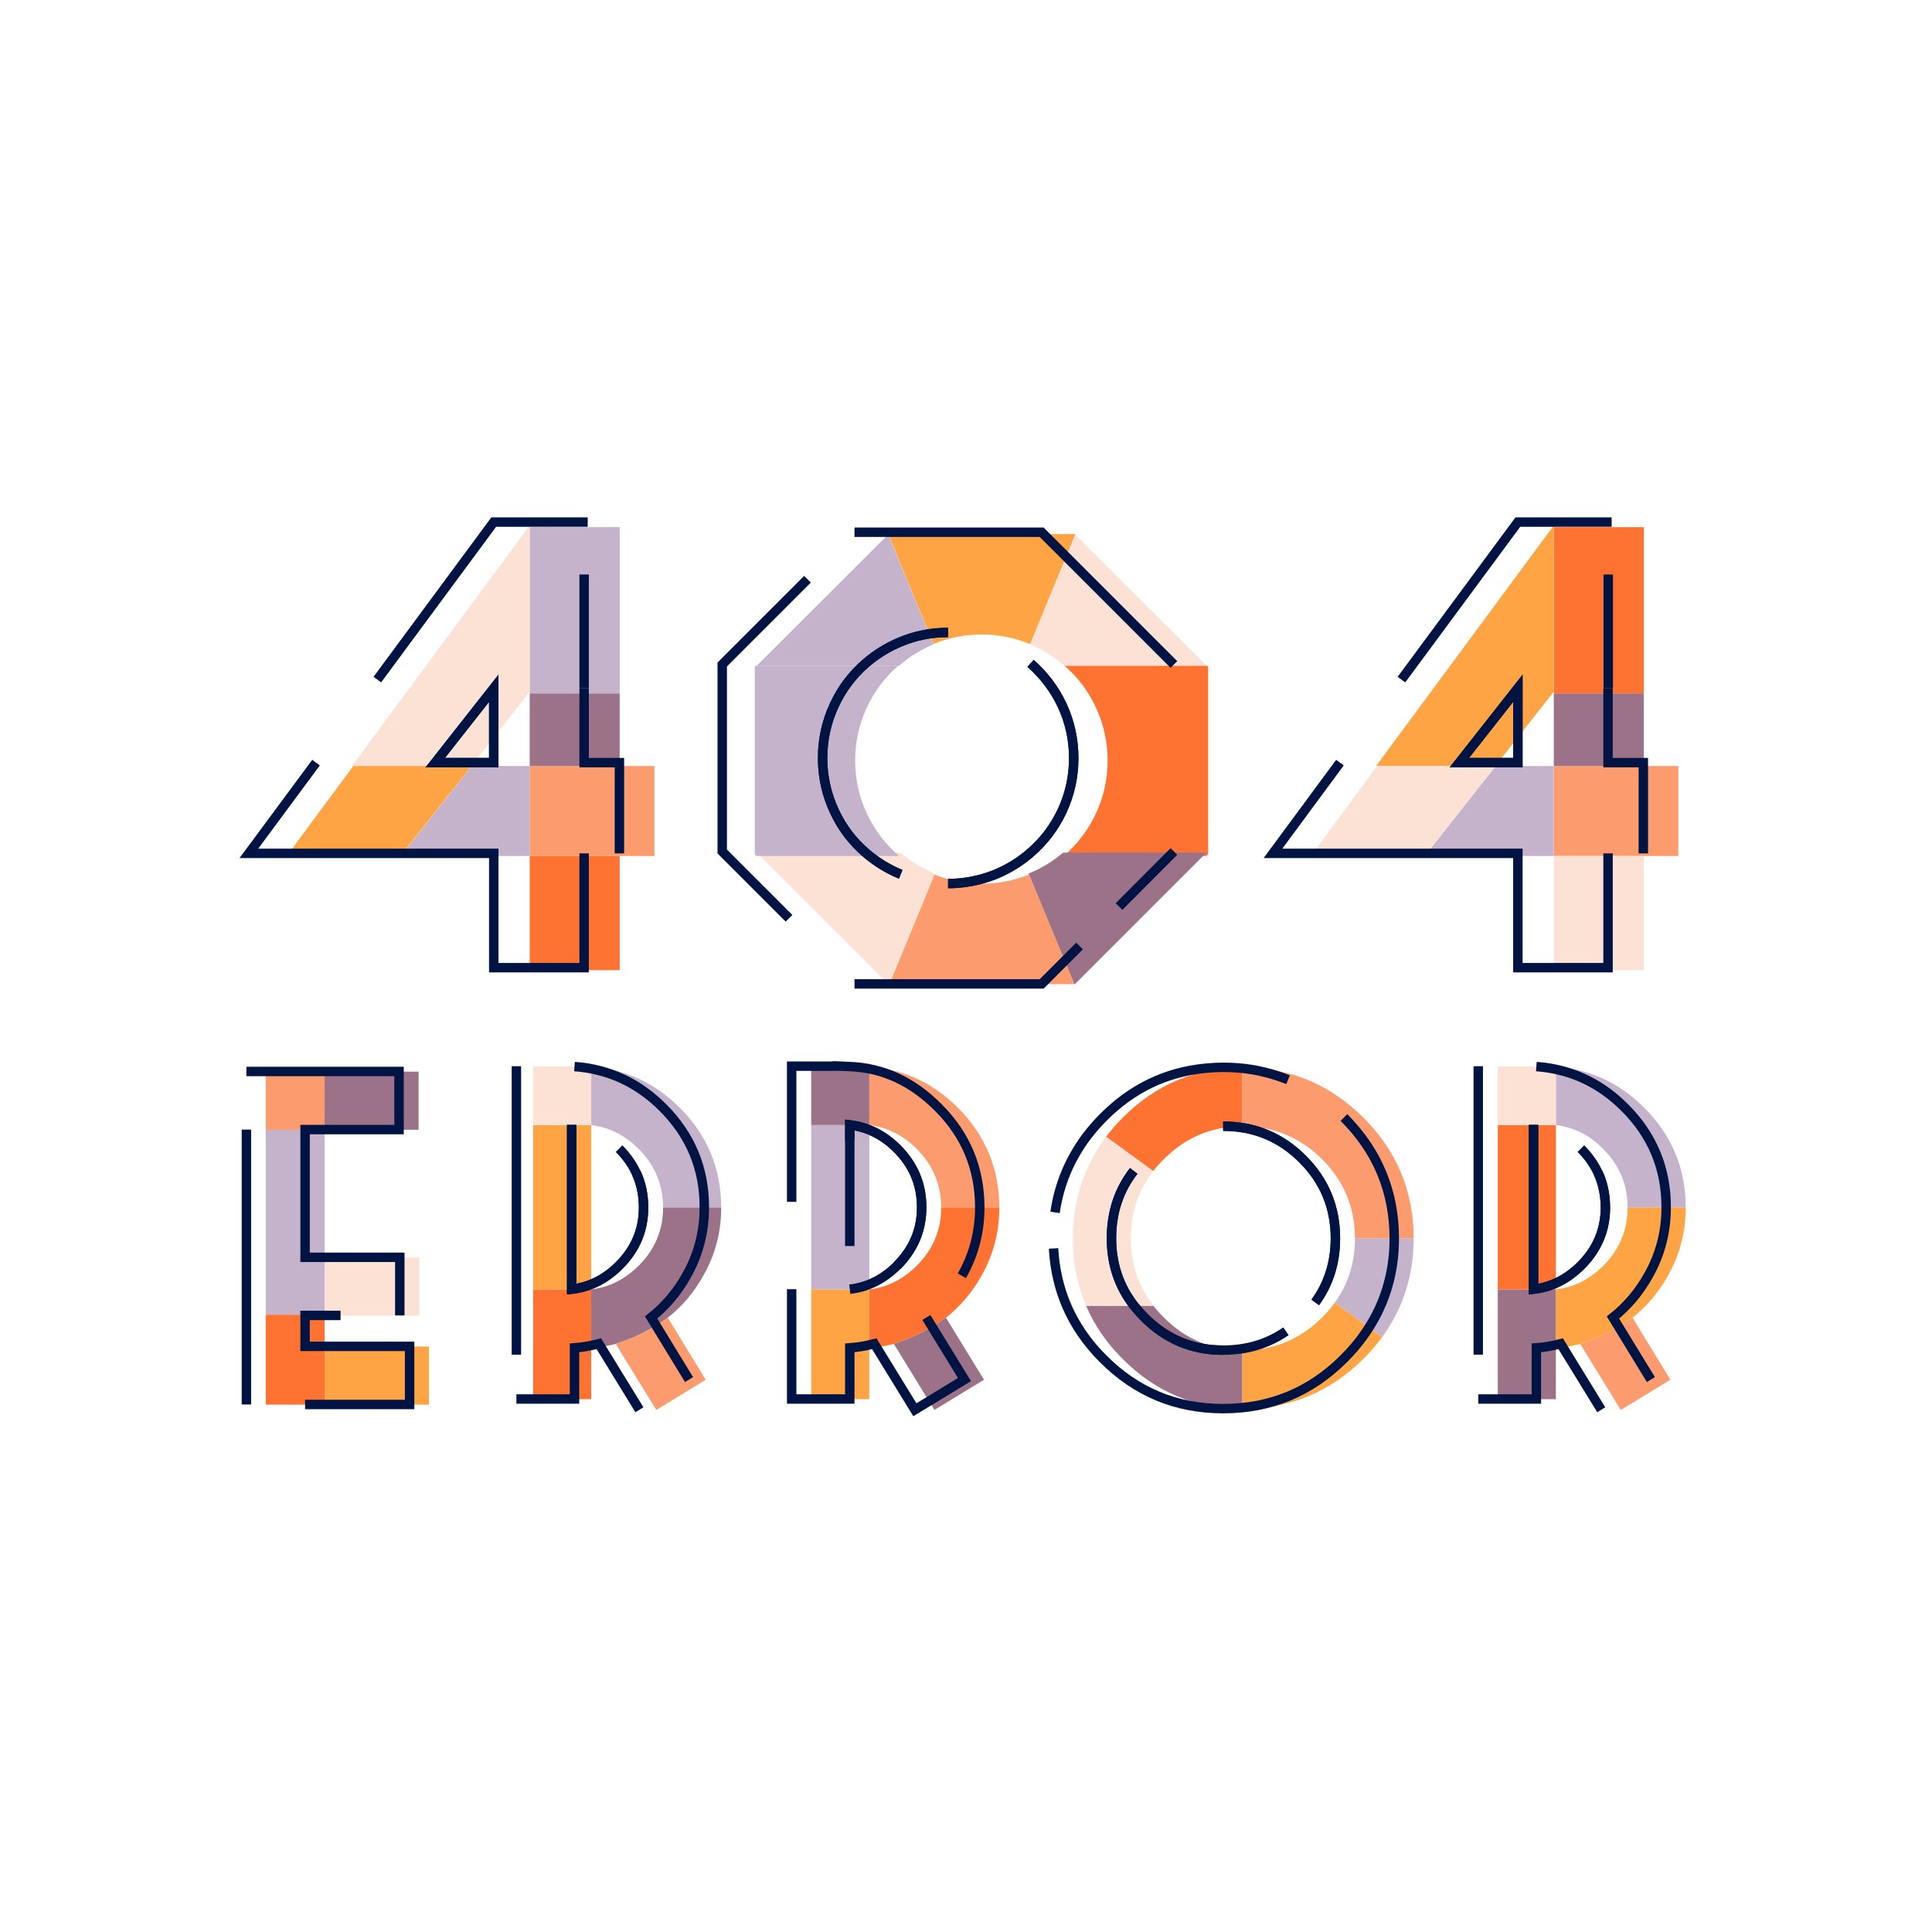 
<svg xmlns="http://www.w3.org/2000/svg" version="1.1" xmlns:xlink="http://www.w3.org/1999/xlink" preserveAspectRatio="none" x="0px" y="0px" width="1024px" height="1024px" viewBox="0 0 1024 1024">
<defs>
<g id="Layer0_0_MEMBER_0_MEMBER_0_MEMBER_0_FILL">
<path fill="#FFA444" stroke="none" d="
M 445.7 317.1
L 445.7 317 430.3 317 430.3 317.1
Q 430.3 326.05 423.85 332.5 418.35 337.95 411.3 338.75
L 411.3 354.3
Q 414.7 354 417.75 353.2
L 421.9 351.7
Q 427 349.5 431.6 346.25 437.3 341.7 440.95 335.2 445.7 326.85 445.7 317.1 Z"/>
</g>

<g id="Layer0_0_MEMBER_0_MEMBER_0_MEMBER_1_FILL">
<path fill="#C5B3CB" stroke="none" d="
M 411.3 279.75
L 411.3 295.2
Q 418.5 296.1 423.8 301.5 430.3 308 430.3 317
L 445.7 317
Q 445.7 301.6 434.75 290.65 424.9 280.75 411.3 279.75 Z"/>
</g>

<g id="Layer0_0_MEMBER_0_MEMBER_0_MEMBER_2_FILL">
<path fill="#FB9B6E" stroke="none" d="
M 417.75 353.2
L 428.5 370.7 441.65 362.7 431.6 346.25
Q 427 349.5 421.9 351.7
L 417.75 353.2 Z"/>
</g>

<g id="Layer0_0_MEMBER_0_MEMBER_0_MEMBER_3_FILL">
<path fill="#9C7288" stroke="none" d="
M 395.9 338.75
L 395.9 367.85 411.3 367.85 411.3 338.75 395.9 338.75 Z"/>
</g>

<g id="Layer0_0_MEMBER_0_MEMBER_0_MEMBER_4_FILL">
<path fill="#FF7332" stroke="none" d="
M 395.9 338.75
L 411.3 338.75 411.3 295.2 395.9 295.2 395.9 338.75 Z"/>
</g>

<g id="Layer0_0_MEMBER_0_MEMBER_0_MEMBER_5_FILL">
<path fill="#FCE2D5" stroke="none" d="
M 411.3 295.2
L 411.3 279.75
Q 410.3 279.65 408.35 279.65
L 395.9 279.65 395.9 295.2 411.3 295.2 Z"/>
</g>

<g id="Layer0_0_MEMBER_0_MEMBER_1_MEMBER_0_MEMBER_0_FILL">
<path fill="#FF7332" stroke="none" d="
M 241.9 332.5
Q 236.4 337.95 229.35 338.75
L 229.35 354.3
Q 232.8 354 235.85 353.2
L 240 351.7
Q 245.1 349.5 249.65 346.25 255.35 341.75 259.05 335.2 263.8 326.85 263.8 317.1
L 263.8 317 248.4 317 248.4 317.1
Q 248.4 326 241.9 332.5 Z"/>
</g>

<g id="Layer0_0_MEMBER_0_MEMBER_1_MEMBER_0_MEMBER_1_FILL">
<path fill="#FB9B6E" stroke="none" d="
M 229.35 279.75
L 229.35 295.2
Q 236.5 296.1 241.9 301.5 248.35 307.95 248.4 317
L 263.8 317
Q 263.75 301.55 252.85 290.65 243 280.75 229.35 279.75 Z"/>
</g>

<g id="Layer0_0_MEMBER_0_MEMBER_1_MEMBER_0_MEMBER_2_FILL">
<path fill="#9C7288" stroke="none" d="
M 240 351.7
L 235.85 353.2 246.6 370.7 259.75 362.7 249.65 346.25
Q 245.1 349.5 240 351.7 Z"/>
</g>

<g id="Layer0_0_MEMBER_0_MEMBER_1_MEMBER_0_MEMBER_3_FILL">
<path fill="#FFA444" stroke="none" d="
M 229.35 338.75
L 213.95 338.75 213.95 367.85 229.35 367.85 229.35 338.75 Z"/>
</g>

<g id="Layer0_0_MEMBER_0_MEMBER_1_MEMBER_0_MEMBER_4_FILL">
<path fill="#C5B3CB" stroke="none" d="
M 229.35 295.2
L 213.95 295.2 213.95 338.75 229.35 338.75 229.35 295.2 Z"/>
</g>

<g id="Layer0_0_MEMBER_0_MEMBER_1_MEMBER_0_MEMBER_5_FILL">
<path fill="#9C7288" stroke="none" d="
M 229.35 279.75
Q 228.4 279.65 226.45 279.65
L 213.95 279.65 213.95 295.2 229.35 295.2 229.35 279.75 Z"/>
</g>

<g id="Layer0_0_MEMBER_0_MEMBER_2_MEMBER_0_FILL">
<path fill="#C5B3CB" stroke="none" d="
M 373.6 325.25
L 373.6 325.2 358.05 325.2 358.05 325.25
Q 358.05 334.9 352.7 342.25
L 365.25 351.4
Q 373.6 339.95 373.6 325.25 Z"/>
</g>

<g id="Layer0_0_MEMBER_0_MEMBER_2_MEMBER_1_FILL">
<path fill="#FB9B6E" stroke="none" d="
M 360.3 293.25
Q 346.95 279.95 328.3 279.95
L 328.15 279.95 328.15 295.55 328.3 295.55
Q 340.6 295.55 349.35 304.25 358.05 312.95 358.05 325.2
L 373.6 325.2
Q 373.6 306.55 360.3 293.25 Z"/>
</g>

<g id="Layer0_0_MEMBER_0_MEMBER_2_MEMBER_2_FILL">
<path fill="#FFA444" stroke="none" d="
M 352.7 342.25
Q 351.2 344.35 349.35 346.2 340.6 354.9 328.3 354.9
L 328.15 354.9 328.15 370.4 328.3 370.4
Q 346.95 370.4 360.3 357.15 363.15 354.3 365.25 351.4
L 352.7 342.25 Z"/>
</g>

<g id="Layer0_0_MEMBER_0_MEMBER_2_MEMBER_3_FILL">
<path fill="#9C7288" stroke="none" d="
M 328.15 370.4
L 328.15 354.9
Q 316.05 354.85 307.4 346.2 305.75 344.55 304.65 343.1
L 286.8 343.1
Q 290.15 350.9 296.45 357.15 309.55 370.35 328.15 370.4 Z"/>
</g>

<g id="Layer0_0_MEMBER_0_MEMBER_2_MEMBER_4_FILL">
<path fill="#FF7332" stroke="none" d="
M 328.15 295.55
L 328.15 279.95
Q 309.6 280.05 296.45 293.3 294 295.75 292.1 298.3
L 304.6 307.4
Q 306 305.55 307.4 304.25 316.05 295.55 328.15 295.55 Z"/>
</g>

<g id="Layer0_0_MEMBER_0_MEMBER_2_MEMBER_5_FILL">
<path fill="#FCE2D5" stroke="none" d="
M 304.65 343.1
Q 298.65 335.4 298.65 325.25 298.65 315.05 304.6 307.4
L 292.1 298.3
Q 285.35 307.35 283.75 318.4 283.3 321.8 283.3 325.25 283.3 335 286.8 343.1
L 304.65 343.1 Z"/>
</g>

<g id="Layer0_0_MEMBER_0_MEMBER_3_MEMBER_0_FILL">
<path fill="#9C7288" stroke="none" d="
M 155.65 338.75
L 155.65 354.3
Q 159.1 354 162.15 353.2
L 166.3 351.7
Q 171.4 349.5 175.95 346.25 181.7 341.7 185.3 335.2 190.1 326.9 190.1 317.1
L 190.1 317 174.7 317 174.7 317.1
Q 174.7 326 168.2 332.5 162.7 337.95 155.65 338.75 Z"/>
</g>

<g id="Layer0_0_MEMBER_0_MEMBER_3_MEMBER_1_FILL">
<path fill="#C5B3CB" stroke="none" d="
M 155.65 279.75
L 155.65 295.2
Q 162.8 296.1 168.2 301.5 174.65 307.95 174.7 317
L 190.1 317
Q 190.05 301.55 179.15 290.65 169.25 280.75 155.65 279.75 Z"/>
</g>

<g id="Layer0_0_MEMBER_0_MEMBER_3_MEMBER_2_FILL">
<path fill="#FB9B6E" stroke="none" d="
M 162.15 353.2
L 172.9 370.7 186 362.7 175.95 346.25
Q 171.4 349.5 166.3 351.7
L 162.15 353.2 Z"/>
</g>

<g id="Layer0_0_MEMBER_0_MEMBER_3_MEMBER_3_FILL">
<path fill="#FF7332" stroke="none" d="
M 155.65 338.75
L 140.25 338.75 140.25 367.85 155.65 367.85 155.65 338.75 Z"/>
</g>

<g id="Layer0_0_MEMBER_0_MEMBER_3_MEMBER_4_FILL">
<path fill="#FFA444" stroke="none" d="
M 155.65 295.2
L 140.25 295.2 140.25 338.75 155.65 338.75 155.65 295.2 Z"/>
</g>

<g id="Layer0_0_MEMBER_0_MEMBER_3_MEMBER_5_FILL">
<path fill="#FCE2D5" stroke="none" d="
M 155.65 295.2
L 155.65 279.75
Q 154.7 279.65 152.7 279.65
L 140.25 279.65 140.25 295.2 155.65 295.2 Z"/>
</g>

<g id="Layer0_0_MEMBER_0_MEMBER_4_MEMBER_0_FILL">
<path fill="#FFA444" stroke="none" d="
M 85 353.9
L 85 369.3 112.65 369.3 112.65 353.9 85 353.9 Z"/>
</g>

<g id="Layer0_0_MEMBER_0_MEMBER_4_MEMBER_1_FILL">
<path fill="#FCE2D5" stroke="none" d="
M 85 330.3
L 85 345.7 110.1 345.7 110.1 330.3 85 330.3 Z"/>
</g>

<g id="Layer0_0_MEMBER_0_MEMBER_4_MEMBER_2_FILL">
<path fill="#9C7288" stroke="none" d="
M 85 281.05
L 85 296.45 109.9 296.45 109.9 281.05 85 281.05 Z"/>
</g>

<g id="Layer0_0_MEMBER_0_MEMBER_4_MEMBER_3_FILL">
<path fill="#FF7332" stroke="none" d="
M 69.4 345.45
L 69.4 369.3 85 369.3 85 345.45 69.4 345.45 Z"/>
</g>

<g id="Layer0_0_MEMBER_0_MEMBER_4_MEMBER_4_FILL">
<path fill="#C5B3CB" stroke="none" d="
M 69.4 345.45
L 85 345.45 85 296.45 69.4 296.45 69.4 345.45 Z"/>
</g>

<g id="Layer0_0_MEMBER_0_MEMBER_4_MEMBER_5_FILL">
<path fill="#FB9B6E" stroke="none" d="
M 85 296.45
L 85 281.05 69.4 281.05 69.4 296.45 85 296.45 Z"/>
</g>

<g id="Layer0_0_MEMBER_1_MEMBER_0_MEMBER_0_MEMBER_0_FILL">
<path fill="#FF7332" stroke="none" d="
M 319.15 173.75
L 318.85 173.45 281.05 173.45
Q 286.45 178.1 289.4 184.55 292.5 191.2 292.5 198.6 292.5 206.05 289.35 212.75 286.3 219.2 280.85 223.9
L 318.65 223.9 319.15 223.4 319.15 173.75 Z"/>
</g>

<g id="Layer0_0_MEMBER_1_MEMBER_0_MEMBER_0_MEMBER_1_FILL">
<path fill="#FCE2D5" stroke="none" d="
M 271.95 167.85
Q 276.65 169.75 281 173.45
L 318.7 173.45 283.95 138.75 271.95 167.85 Z"/>
</g>

<g id="Layer0_0_MEMBER_1_MEMBER_0_MEMBER_0_MEMBER_2_FILL">
<path fill="#9C7288" stroke="none" d="
M 280.7 223
Q 276.55 226.55 271.55 228.55
L 283.65 257.85 283.85 257.85 318.7 223 280.7 223 Z"/>
</g>

<g id="Layer0_0_MEMBER_1_MEMBER_0_MEMBER_0_MEMBER_3_FILL">
<path fill="#FFA444" stroke="none" d="
M 283.95 138.65
L 283.9 138.6 234.35 138.6 246.35 167.7
Q 252.5 165.2 259.1 165.2 265.85 165.2 271.95 167.75
L 283.95 138.65 Z"/>
</g>

<g id="Layer0_0_MEMBER_1_MEMBER_0_MEMBER_0_MEMBER_4_FILL">
<path fill="#FB9B6E" stroke="none" d="
M 271.7 228.8
Q 265.6 231.25 259.1 231.25 252.7 231.25 246.6 228.8
L 234.6 257.85 283.7 257.85 271.7 228.8 Z"/>
</g>

<g id="Layer0_0_MEMBER_1_MEMBER_0_MEMBER_0_MEMBER_5_FILL">
<path fill="#FCE2D5" stroke="none" d="
M 234.4 257.85
L 234.7 257.85 246.75 228.6
Q 241.75 226.5 237.55 223
L 199.55 223 234.4 257.85 Z"/>
</g>

<g id="Layer0_0_MEMBER_1_MEMBER_0_MEMBER_0_MEMBER_6_FILL">
<path fill="#C5B3CB" stroke="none" d="
M 234.35 138.7
L 199.55 173.45 237.25 173.45
Q 241.35 169.9 246.35 167.8
L 234.35 138.7 Z"/>
</g>

<g id="Layer0_0_MEMBER_1_MEMBER_0_MEMBER_0_MEMBER_7_FILL">
<path fill="#C5B3CB" stroke="none" d="
M 199.3 173.45
L 199 173.75 199 223.4 199.45 223.9 237.25 223.9
Q 231.8 219.2 228.75 212.75 225.6 206.05 225.6 198.6 225.6 191.2 228.7 184.55 231.7 178.1 237.05 173.45
L 199.3 173.45 Z"/>
</g>

<g id="Layer0_0_MEMBER_1_MEMBER_1_MEMBER_0_FILL">
<path fill="#FB9B6E" stroke="none" d="
M 139.35 200.05
L 139.35 223.9 172.4 223.9 172.4 200.05 139.35 200.05 Z"/>
</g>

<g id="Layer0_0_MEMBER_1_MEMBER_1_MEMBER_1_FILL">
<path fill="#FF7332" stroke="none" d="
M 139.35 223.9
L 139.35 254.15 163.2 254.15 163.2 223.9 139.35 223.9 Z"/>
</g>

<g id="Layer0_0_MEMBER_1_MEMBER_1_MEMBER_2_FILL">
<path fill="#9C7288" stroke="none" d="
M 163.2 180.8
L 139.35 180.8 139.35 200.05 163.2 200.05 163.2 180.8 Z"/>
</g>

<g id="Layer0_0_MEMBER_1_MEMBER_1_MEMBER_3_FILL">
<path fill="#C5B3CB" stroke="none" d="
M 163.2 180.8
L 163.2 136.75 139.35 136.75 139.35 180.8 163.2 180.8 Z"/>
</g>

<g id="Layer0_0_MEMBER_1_MEMBER_1_MEMBER_4_FILL">
<path fill="#C5B3CB" stroke="none" d="
M 139.35 200.05
L 124 200.05 105.15 223.9 139.35 223.9 139.35 200.05 Z"/>
</g>

<g id="Layer0_0_MEMBER_1_MEMBER_1_MEMBER_5_FILL">
<path fill="#FCE2D5" stroke="none" d="
M 139.35 180.35
L 139.35 136.3 92.25 200.05 123.85 200.05 139.35 180.35 Z"/>
</g>

<g id="Layer0_0_MEMBER_1_MEMBER_1_MEMBER_6_FILL">
<path fill="#FFA444" stroke="none" d="
M 123.95 200.05
L 92.6 200.05 74.95 223.9 105.1 223.9 123.95 200.05 Z"/>
</g>

<g id="Layer0_0_MEMBER_1_MEMBER_7_MEMBER_0_MEMBER_0_FILL">
<path fill="#FB9B6E" stroke="none" d="
M 443.75 200.05
L 410.75 200.05 410.75 223.9 443.75 223.9 443.75 200.05 Z"/>
</g>

<g id="Layer0_0_MEMBER_1_MEMBER_7_MEMBER_0_MEMBER_1_FILL">
<path fill="#FCE2D5" stroke="none" d="
M 434.6 223.9
L 410.75 223.9 410.75 254.15 434.6 254.15 434.6 223.9 Z"/>
</g>

<g id="Layer0_0_MEMBER_1_MEMBER_7_MEMBER_0_MEMBER_2_FILL">
<path fill="#9C7288" stroke="none" d="
M 434.6 180.8
L 410.75 180.8 410.75 200.05 434.6 200.05 434.6 180.8 Z"/>
</g>

<g id="Layer0_0_MEMBER_1_MEMBER_7_MEMBER_0_MEMBER_3_FILL">
<path fill="#FF7332" stroke="none" d="
M 434.6 136.75
L 410.75 136.75 410.75 180.8 434.6 180.8 434.6 136.75 Z"/>
</g>

<g id="Layer0_0_MEMBER_1_MEMBER_7_MEMBER_0_MEMBER_4_FILL">
<path fill="#C5B3CB" stroke="none" d="
M 410.75 223.9
L 410.75 200.05 395.35 200.05 376.55 223.9 410.75 223.9 Z"/>
</g>

<g id="Layer0_0_MEMBER_1_MEMBER_7_MEMBER_0_MEMBER_5_FILL">
<path fill="#FFA444" stroke="none" d="
M 410.75 180.35
L 410.75 136.3 363.65 200.05 395.25 200.05 410.75 180.35 Z"/>
</g>

<g id="Layer0_0_MEMBER_1_MEMBER_7_MEMBER_0_MEMBER_6_FILL">
<path fill="#FCE2D5" stroke="none" d="
M 376.5 223.9
L 395.3 200.05 363.95 200.05 346.35 223.9 376.5 223.9 Z"/>
</g>

<path id="Layer0_0_MEMBER_0_MEMBER_5_MEMBER_0_1_STROKES" stroke="#001443" stroke-width="5" stroke-linejoin="miter" stroke-linecap="butt" stroke-miterlimit="10" fill="none" d="
M 450.35 683.3
Q 464.45 681.7 475.45 670.8 488.45 657.8 488.45 640
L 488.45 639.8
Q 488.45 621.8 475.45 608.8 464.65 598 450.35 596.2
L 450.35 604.6"/>

<path id="Layer0_0_MEMBER_0_MEMBER_5_MEMBER_1_1_STROKES" stroke="#001443" stroke-width="5" stroke-linejoin="miter" stroke-linecap="butt" stroke-miterlimit="10" fill="none" d="
M 509.75 676.2
Q 519.25 659.5 519.25 640
L 519.25 639.8
Q 519.15 608.9 497.35 587.1 476.75 566.3 450.35 565.3 436.85 564.7 444.55 565.1
L 419.55 565.1 419.55 637
M 419.55 683.3
L 419.55 741.5 450.35 741.5 450.35 714.4
Q 456.35 714 463.35 712.2
L 484.85 747.2 511.15 731.2 490.95 698.3
M 450.35 660.4
L 450.35 596.2
Q 464.65 598 475.45 608.8 488.45 621.8 488.45 639.8
L 488.45 640
Q 488.45 657.8 475.45 670.8"/>

<path id="Layer0_0_MEMBER_0_MEMBER_6_MEMBER_0_1_STROKES" stroke="#001443" stroke-width="5" stroke-linejoin="miter" stroke-linecap="butt" stroke-miterlimit="10" fill="none" d="
M 697.05 690.3
Q 707.75 675.6 707.75 656.3 707.75 631.7 690.35 614.3 672.95 596.9 648.25 596.9"/>

<path id="Layer0_0_MEMBER_0_MEMBER_6_MEMBER_1_1_STROKES" stroke="#001443" stroke-width="5" stroke-linejoin="miter" stroke-linecap="butt" stroke-miterlimit="10" fill="none" d="
M 600.85 620.6
Q 589.05 635.8 589.05 656.3 589.05 676.7 600.95 692 603.95 695.7 606.45 698.2 623.85 715.6 647.95 715.6"/>

<path id="Layer0_0_MEMBER_0_MEMBER_6_MEMBER_2_1_STROKES" stroke="#001443" stroke-width="5" stroke-linejoin="miter" stroke-linecap="butt" stroke-miterlimit="10" fill="none" d="
M 682.65 572.3
Q 673.55 568.6 663.45 566.9 656.15 565.7 648.25 565.7
L 647.95 565.7
Q 643.85 565.7 638.85 566.2 607.45 569.2 584.55 592.4 580.05 596.9 575.85 602.4 562.35 620.5 559.15 642.6
M 648.25 596.9
Q 672.95 596.9 690.35 614.3 707.75 631.7 707.75 656.3 707.75 675.6 697.05 690.3
M 558.35 661.7
Q 559.25 677.9 565.25 692 571.85 707.4 584.55 720.1 610.75 746.5 647.95 746.6
L 648.25 746.6
Q 685.75 746.6 712.25 720.1 717.95 714.4 722.15 708.6 738.95 685.6 738.95 656.3 738.85 618.9 712.25 592.3
M 681.55 705.6
Q 667.05 715.6 648.25 715.6
L 647.95 715.6
Q 623.85 715.6 606.45 698.2 603.95 695.7 600.95 692 589.05 676.7 589.05 656.3 589.05 635.8 600.85 620.6"/>

<path id="Layer0_0_MEMBER_0_MEMBER_7_MEMBER_0_1_STROKES" stroke="#001443" stroke-width="5" stroke-linejoin="miter" stroke-linecap="butt" stroke-miterlimit="10" fill="none" d="
M 302.95 596.2
L 302.95 683.3
Q 317.05 681.7 328.05 670.8 341.05 657.9 341.05 640
L 341.05 639.8
Q 340.95 621.7 328.05 608.8"/>

<path id="Layer0_0_MEMBER_0_MEMBER_7_MEMBER_1_1_STROKES" stroke="#001443" stroke-width="5" stroke-linejoin="miter" stroke-linecap="butt" stroke-miterlimit="10" fill="none" d="
M 273.65 741.5
L 304.45 741.5 304.45 714.4
Q 310.35 714 317.35 712.2
L 338.85 747.2
M 273.65 565.1
L 273.65 718
M 337.15 621.5
Q 341.05 629.9 341.05 639.8
L 341.05 640
Q 341.05 657.9 328.05 670.8 317.05 681.7 302.95 683.3
L 302.95 596.2
M 365.15 731.2
L 345.05 698.3
Q 356.45 689.2 363.75 676.2 373.25 659.5 373.25 640
L 373.25 639.8
Q 373.25 609 351.35 587.1 331.65 567.3 304.45 565.3"/>

<path id="Layer0_0_MEMBER_0_MEMBER_8_MEMBER_0_1_STROKES" stroke="#001443" stroke-width="5" stroke-linejoin="miter" stroke-linecap="butt" stroke-miterlimit="10" fill="none" d="
M 812.75 596.2
L 812.75 683.3
Q 826.85 681.7 837.85 670.8 850.85 657.8 850.85 640
L 850.85 639.8
Q 850.75 621.7 837.85 608.8"/>

<path id="Layer0_0_MEMBER_0_MEMBER_8_MEMBER_1_1_STROKES" stroke="#001443" stroke-width="5" stroke-linejoin="miter" stroke-linecap="butt" stroke-miterlimit="10" fill="none" d="
M 874.95 731.2
L 854.85 698.3
Q 866.25 689.2 873.55 676.2 883.05 659.5 883.05 640
L 883.05 639.8
Q 883.05 609 861.15 587.1 841.45 567.3 814.25 565.3
M 846.95 621.5
Q 850.75 629.6 850.85 639.8
L 850.85 640
Q 850.85 657.8 837.85 670.8 826.85 681.7 812.75 683.3
L 812.75 596.2
M 783.45 741.5
L 814.25 741.5 814.25 714.4
Q 820.15 714 827.15 712.2
L 848.65 747.2
M 783.45 565.1
L 783.45 718"/>

<path id="Layer0_0_MEMBER_0_MEMBER_9_MEMBER_0_1_STROKES" stroke="#001443" stroke-width="5" stroke-linejoin="miter" stroke-linecap="butt" stroke-miterlimit="10" fill="none" d="
M 161.65 744.4
L 217.05 744.4 217.05 713.6 161.65 713.6 161.65 697.2 180.45 697.2"/>

<path id="Layer0_0_MEMBER_0_MEMBER_9_MEMBER_1_1_STROKES" stroke="#001443" stroke-width="5" stroke-linejoin="miter" stroke-linecap="butt" stroke-miterlimit="10" fill="none" d="
M 130.55 598.7
L 130.55 744.4"/>

<path id="Layer0_0_MEMBER_0_MEMBER_9_MEMBER_2_1_STROKES" stroke="#001443" stroke-width="5" stroke-linejoin="miter" stroke-linecap="butt" stroke-miterlimit="10" fill="none" d="
M 211.85 697.2
L 211.85 666.4 161.65 666.4 161.65 598.7 211.45 598.7 211.45 567.9 130.55 567.9"/>

<path id="Layer0_0_MEMBER_1_MEMBER_2_1_STROKES" stroke="#001443" stroke-width="5" stroke-linejoin="miter" stroke-linecap="butt" stroke-miterlimit="10" fill="none" d="
M 261.65 364.8
L 230.65 404.2 261.65 404.2 261.65 364.8 Z"/>

<path id="Layer0_0_MEMBER_1_MEMBER_3_1_STROKES" stroke="#001443" stroke-width="5" stroke-linejoin="miter" stroke-linecap="butt" stroke-miterlimit="10" fill="none" d="
M 502.45 335.2
Q 489.05 335.2 476.95 340.3 466.95 344.5 458.75 351.6 448.05 360.9 442.15 373.7 435.95 387 435.95 401.8 435.95 416.7 442.25 430.1 448.25 443 459.15 452.3 467.55 459.4 477.35 463.4"/>

<path id="Layer0_0_MEMBER_1_MEMBER_4_1_STROKES" stroke="#001443" stroke-width="5" stroke-linejoin="miter" stroke-linecap="butt" stroke-miterlimit="10" fill="none" d="
M 502.45 468.3
Q 515.35 468.3 527.65 463.4 537.85 459.1 545.75 452.3 556.65 443 562.75 430.1 569.05 416.7 569.05 401.8 569.05 387 562.85 373.7 556.85 361 546.15 351.6"/>

<path id="Layer0_0_MEMBER_1_MEMBER_5_1_STROKES" stroke="#001443" stroke-width="5" stroke-linejoin="miter" stroke-linecap="butt" stroke-miterlimit="10" fill="none" d="
M 477.35 463.4
Q 467.55 459.4 459.15 452.3 448.25 443 442.25 430.1 435.95 416.7 435.95 401.8 435.95 387 442.15 373.7 448.05 360.9 458.75 351.6 466.95 344.5 476.95 340.3 489.05 335.2 502.45 335.2
M 427.95 307
L 382.75 352.2 382.75 451.3 418.15 486.7
M 546.15 351.6
Q 556.85 361 562.85 373.7 569.05 387 569.05 401.8 569.05 416.7 562.75 430.1 556.65 443 545.75 452.3 537.85 459.1 527.65 463.4 515.35 468.3 502.45 468.3
M 622.15 352.2
L 552.05 282.1 452.85 282.1
M 593.05 480.5
L 622.15 451.3
M 452.85 521.5
L 552.05 521.5 572.15 501.4"/>

<path id="Layer0_0_MEMBER_1_MEMBER_6_MEMBER_0_1_STROKES" stroke="#001443" stroke-width="5" stroke-linejoin="miter" stroke-linecap="butt" stroke-miterlimit="10" fill="none" d="
M 311.45 276.7
L 261.65 276.7 199.95 360.2
M 167.45 404.2
L 131.85 452.3 261.65 452.3 261.65 512.9 309.55 512.9 309.55 452.3
M 261.65 404.2
L 230.65 404.2 261.65 364.8 261.65 404.2 Z
M 328.25 452.3
L 328.25 404.2 309.55 404.2 309.55 364.8"/>

<path id="Layer0_0_MEMBER_1_MEMBER_6_MEMBER_1_1_STROKES" stroke="#001443" stroke-width="5" stroke-linejoin="miter" stroke-linecap="butt" stroke-miterlimit="10" fill="none" d="
M 309.55 304.5
L 309.55 364.8"/>

<path id="Layer0_0_MEMBER_1_MEMBER_8_1_STROKES" stroke="#001443" stroke-width="5" stroke-linejoin="miter" stroke-linecap="butt" stroke-miterlimit="10" fill="none" d="
M 804.45 364.8
L 773.45 404.2 804.45 404.2 804.45 364.8 Z"/>

<path id="Layer0_0_MEMBER_1_MEMBER_9_MEMBER_0_1_STROKES" stroke="#001443" stroke-width="5" stroke-linejoin="miter" stroke-linecap="butt" stroke-miterlimit="10" fill="none" d="
M 854.15 276.7
L 804.45 276.7 742.75 360.2
M 870.95 452.3
L 870.95 404.2 852.25 404.2 852.25 364.8
M 710.15 404.2
L 674.65 452.3 804.45 452.3 804.45 512.9 852.25 512.9 852.25 452.3
M 773.45 404.2
L 804.45 364.8 804.45 404.2 773.45 404.2 Z"/>

<path id="Layer0_0_MEMBER_1_MEMBER_9_MEMBER_1_1_STROKES" stroke="#001443" stroke-width="5" stroke-linejoin="miter" stroke-linecap="butt" stroke-miterlimit="10" fill="none" d="
M 852.35 304.5
L 852.35 364.8"/>
</defs>

<g transform="matrix( 2, 0, 0, 2, 2.05,5.9) ">
<use xlink:href="#Layer0_0_MEMBER_0_MEMBER_0_MEMBER_0_FILL"/>
</g>

<g transform="matrix( 2, 0, 0, 2, 2.05,5.9) ">
<use xlink:href="#Layer0_0_MEMBER_0_MEMBER_0_MEMBER_1_FILL"/>
</g>

<g transform="matrix( 2, 0, 0, 2, 2.05,5.9) ">
<use xlink:href="#Layer0_0_MEMBER_0_MEMBER_0_MEMBER_2_FILL"/>
</g>

<g transform="matrix( 2, 0, 0, 2, 2.05,5.9) ">
<use xlink:href="#Layer0_0_MEMBER_0_MEMBER_0_MEMBER_3_FILL"/>
</g>

<g transform="matrix( 2, 0, 0, 2, 2.05,5.9) ">
<use xlink:href="#Layer0_0_MEMBER_0_MEMBER_0_MEMBER_4_FILL"/>
</g>

<g transform="matrix( 2, 0, 0, 2, 2.05,5.9) ">
<use xlink:href="#Layer0_0_MEMBER_0_MEMBER_0_MEMBER_5_FILL"/>
</g>

<g transform="matrix( 2, 0, 0, 2, 2.05,5.9) ">
<use xlink:href="#Layer0_0_MEMBER_0_MEMBER_1_MEMBER_0_MEMBER_0_FILL"/>
</g>

<g transform="matrix( 2, 0, 0, 2, 2.05,5.9) ">
<use xlink:href="#Layer0_0_MEMBER_0_MEMBER_1_MEMBER_0_MEMBER_1_FILL"/>
</g>

<g transform="matrix( 2, 0, 0, 2, 2.05,5.9) ">
<use xlink:href="#Layer0_0_MEMBER_0_MEMBER_1_MEMBER_0_MEMBER_2_FILL"/>
</g>

<g transform="matrix( 2, 0, 0, 2, 2.05,5.9) ">
<use xlink:href="#Layer0_0_MEMBER_0_MEMBER_1_MEMBER_0_MEMBER_3_FILL"/>
</g>

<g transform="matrix( 2, 0, 0, 2, 2.05,5.9) ">
<use xlink:href="#Layer0_0_MEMBER_0_MEMBER_1_MEMBER_0_MEMBER_4_FILL"/>
</g>

<g transform="matrix( 2, 0, 0, 2, 2.05,5.9) ">
<use xlink:href="#Layer0_0_MEMBER_0_MEMBER_1_MEMBER_0_MEMBER_5_FILL"/>
</g>

<g transform="matrix( 2, 0, 0, 2, 2.05,5.9) ">
<use xlink:href="#Layer0_0_MEMBER_0_MEMBER_2_MEMBER_0_FILL"/>
</g>

<g transform="matrix( 2, 0, 0, 2, 2.05,5.9) ">
<use xlink:href="#Layer0_0_MEMBER_0_MEMBER_2_MEMBER_1_FILL"/>
</g>

<g transform="matrix( 2, 0, 0, 2, 2.05,5.9) ">
<use xlink:href="#Layer0_0_MEMBER_0_MEMBER_2_MEMBER_2_FILL"/>
</g>

<g transform="matrix( 2, 0, 0, 2, 2.05,5.9) ">
<use xlink:href="#Layer0_0_MEMBER_0_MEMBER_2_MEMBER_3_FILL"/>
</g>

<g transform="matrix( 2, 0, 0, 2, 2.05,5.9) ">
<use xlink:href="#Layer0_0_MEMBER_0_MEMBER_2_MEMBER_4_FILL"/>
</g>

<g transform="matrix( 2, 0, 0, 2, 2.05,5.9) ">
<use xlink:href="#Layer0_0_MEMBER_0_MEMBER_2_MEMBER_5_FILL"/>
</g>

<g transform="matrix( 2, 0, 0, 2, 2.05,5.9) ">
<use xlink:href="#Layer0_0_MEMBER_0_MEMBER_3_MEMBER_0_FILL"/>
</g>

<g transform="matrix( 2, 0, 0, 2, 2.05,5.9) ">
<use xlink:href="#Layer0_0_MEMBER_0_MEMBER_3_MEMBER_1_FILL"/>
</g>

<g transform="matrix( 2, 0, 0, 2, 2.05,5.9) ">
<use xlink:href="#Layer0_0_MEMBER_0_MEMBER_3_MEMBER_2_FILL"/>
</g>

<g transform="matrix( 2, 0, 0, 2, 2.05,5.9) ">
<use xlink:href="#Layer0_0_MEMBER_0_MEMBER_3_MEMBER_3_FILL"/>
</g>

<g transform="matrix( 2, 0, 0, 2, 2.05,5.9) ">
<use xlink:href="#Layer0_0_MEMBER_0_MEMBER_3_MEMBER_4_FILL"/>
</g>

<g transform="matrix( 2, 0, 0, 2, 2.05,5.9) ">
<use xlink:href="#Layer0_0_MEMBER_0_MEMBER_3_MEMBER_5_FILL"/>
</g>

<g transform="matrix( 2, 0, 0, 2, 2.05,5.9) ">
<use xlink:href="#Layer0_0_MEMBER_0_MEMBER_4_MEMBER_0_FILL"/>
</g>

<g transform="matrix( 2, 0, 0, 2, 2.05,5.9) ">
<use xlink:href="#Layer0_0_MEMBER_0_MEMBER_4_MEMBER_1_FILL"/>
</g>

<g transform="matrix( 2, 0, 0, 2, 2.05,5.9) ">
<use xlink:href="#Layer0_0_MEMBER_0_MEMBER_4_MEMBER_2_FILL"/>
</g>

<g transform="matrix( 2, 0, 0, 2, 2.05,5.9) ">
<use xlink:href="#Layer0_0_MEMBER_0_MEMBER_4_MEMBER_3_FILL"/>
</g>

<g transform="matrix( 2, 0, 0, 2, 2.05,5.9) ">
<use xlink:href="#Layer0_0_MEMBER_0_MEMBER_4_MEMBER_4_FILL"/>
</g>

<g transform="matrix( 2, 0, 0, 2, 2.05,5.9) ">
<use xlink:href="#Layer0_0_MEMBER_0_MEMBER_4_MEMBER_5_FILL"/>
</g>

<g transform="matrix( 2, 0, 0, 2, 2.05,5.9) ">
<use xlink:href="#Layer0_0_MEMBER_0_MEMBER_5_MEMBER_0_1_STROKES" transform="matrix( 0.5, 0, 0, 0.5, -1,-2.95) "/>
</g>

<g transform="matrix( 2, 0, 0, 2, 2.05,5.9) ">
<use xlink:href="#Layer0_0_MEMBER_0_MEMBER_5_MEMBER_1_1_STROKES" transform="matrix( 0.5, 0, 0, 0.5, -1,-2.95) "/>
</g>

<g transform="matrix( 2, 0, 0, 2, 2.05,5.9) ">
<use xlink:href="#Layer0_0_MEMBER_0_MEMBER_6_MEMBER_0_1_STROKES" transform="matrix( 0.5, 0, 0, 0.5, -1,-2.95) "/>
</g>

<g transform="matrix( 2, 0, 0, 2, 2.05,5.9) ">
<use xlink:href="#Layer0_0_MEMBER_0_MEMBER_6_MEMBER_1_1_STROKES" transform="matrix( 0.5, 0, 0, 0.5, -1,-2.95) "/>
</g>

<g transform="matrix( 2, 0, 0, 2, 2.05,5.9) ">
<use xlink:href="#Layer0_0_MEMBER_0_MEMBER_6_MEMBER_2_1_STROKES" transform="matrix( 0.5, 0, 0, 0.5, -1,-2.95) "/>
</g>

<g transform="matrix( 2, 0, 0, 2, 2.05,5.9) ">
<use xlink:href="#Layer0_0_MEMBER_0_MEMBER_7_MEMBER_0_1_STROKES" transform="matrix( 0.5, 0, 0, 0.5, -1,-2.95) "/>
</g>

<g transform="matrix( 2, 0, 0, 2, 2.05,5.9) ">
<use xlink:href="#Layer0_0_MEMBER_0_MEMBER_7_MEMBER_1_1_STROKES" transform="matrix( 0.5, 0, 0, 0.5, -1,-2.95) "/>
</g>

<g transform="matrix( 2, 0, 0, 2, 2.05,5.9) ">
<use xlink:href="#Layer0_0_MEMBER_0_MEMBER_8_MEMBER_0_1_STROKES" transform="matrix( 0.5, 0, 0, 0.5, -1,-2.95) "/>
</g>

<g transform="matrix( 2, 0, 0, 2, 2.05,5.9) ">
<use xlink:href="#Layer0_0_MEMBER_0_MEMBER_8_MEMBER_1_1_STROKES" transform="matrix( 0.5, 0, 0, 0.5, -1,-2.95) "/>
</g>

<g transform="matrix( 2, 0, 0, 2, 2.05,5.9) ">
<use xlink:href="#Layer0_0_MEMBER_0_MEMBER_9_MEMBER_0_1_STROKES" transform="matrix( 0.5, 0, 0, 0.5, -1,-2.95) "/>
</g>

<g transform="matrix( 2, 0, 0, 2, 2.05,5.9) ">
<use xlink:href="#Layer0_0_MEMBER_0_MEMBER_9_MEMBER_1_1_STROKES" transform="matrix( 0.5, 0, 0, 0.5, -1,-2.95) "/>
</g>

<g transform="matrix( 2, 0, 0, 2, 2.05,5.9) ">
<use xlink:href="#Layer0_0_MEMBER_0_MEMBER_9_MEMBER_2_1_STROKES" transform="matrix( 0.5, 0, 0, 0.5, -1,-2.95) "/>
</g>

<g transform="matrix( 2, 0, 0, 2, 2.05,5.9) ">
<use xlink:href="#Layer0_0_MEMBER_1_MEMBER_0_MEMBER_0_MEMBER_0_FILL"/>
</g>

<g transform="matrix( 2, 0, 0, 2, 2.05,5.9) ">
<use xlink:href="#Layer0_0_MEMBER_1_MEMBER_0_MEMBER_0_MEMBER_1_FILL"/>
</g>

<g transform="matrix( 2, 0, 0, 2, 2.05,5.9) ">
<use xlink:href="#Layer0_0_MEMBER_1_MEMBER_0_MEMBER_0_MEMBER_2_FILL"/>
</g>

<g transform="matrix( 2, 0, 0, 2, 2.05,5.9) ">
<use xlink:href="#Layer0_0_MEMBER_1_MEMBER_0_MEMBER_0_MEMBER_3_FILL"/>
</g>

<g transform="matrix( 2, 0, 0, 2, 2.05,5.9) ">
<use xlink:href="#Layer0_0_MEMBER_1_MEMBER_0_MEMBER_0_MEMBER_4_FILL"/>
</g>

<g transform="matrix( 2, 0, 0, 2, 2.05,5.9) ">
<use xlink:href="#Layer0_0_MEMBER_1_MEMBER_0_MEMBER_0_MEMBER_5_FILL"/>
</g>

<g transform="matrix( 2, 0, 0, 2, 2.05,5.9) ">
<use xlink:href="#Layer0_0_MEMBER_1_MEMBER_0_MEMBER_0_MEMBER_6_FILL"/>
</g>

<g transform="matrix( 2, 0, 0, 2, 2.05,5.9) ">
<use xlink:href="#Layer0_0_MEMBER_1_MEMBER_0_MEMBER_0_MEMBER_7_FILL"/>
</g>

<g transform="matrix( 2, 0, 0, 2, 2.05,5.9) ">
<use xlink:href="#Layer0_0_MEMBER_1_MEMBER_1_MEMBER_0_FILL"/>
</g>

<g transform="matrix( 2, 0, 0, 2, 2.05,5.9) ">
<use xlink:href="#Layer0_0_MEMBER_1_MEMBER_1_MEMBER_1_FILL"/>
</g>

<g transform="matrix( 2, 0, 0, 2, 2.05,5.9) ">
<use xlink:href="#Layer0_0_MEMBER_1_MEMBER_1_MEMBER_2_FILL"/>
</g>

<g transform="matrix( 2, 0, 0, 2, 2.05,5.9) ">
<use xlink:href="#Layer0_0_MEMBER_1_MEMBER_1_MEMBER_3_FILL"/>
</g>

<g transform="matrix( 2, 0, 0, 2, 2.05,5.9) ">
<use xlink:href="#Layer0_0_MEMBER_1_MEMBER_1_MEMBER_4_FILL"/>
</g>

<g transform="matrix( 2, 0, 0, 2, 2.05,5.9) ">
<use xlink:href="#Layer0_0_MEMBER_1_MEMBER_1_MEMBER_5_FILL"/>
</g>

<g transform="matrix( 2, 0, 0, 2, 2.05,5.9) ">
<use xlink:href="#Layer0_0_MEMBER_1_MEMBER_1_MEMBER_6_FILL"/>
</g>

<g transform="matrix( 2, 0, 0, 2, 2.05,5.9) ">
<use xlink:href="#Layer0_0_MEMBER_1_MEMBER_2_1_STROKES" transform="matrix( 0.5, 0, 0, 0.5, -1,-2.95) "/>
</g>

<g transform="matrix( 2, 0, 0, 2, 2.05,5.9) ">
<use xlink:href="#Layer0_0_MEMBER_1_MEMBER_3_1_STROKES" transform="matrix( 0.5, 0, 0, 0.5, -1,-2.95) "/>
</g>

<g transform="matrix( 2, 0, 0, 2, 2.05,5.9) ">
<use xlink:href="#Layer0_0_MEMBER_1_MEMBER_4_1_STROKES" transform="matrix( 0.5, 0, 0, 0.5, -1,-2.95) "/>
</g>

<g transform="matrix( 2, 0, 0, 2, 2.05,5.9) ">
<use xlink:href="#Layer0_0_MEMBER_1_MEMBER_5_1_STROKES" transform="matrix( 0.5, 0, 0, 0.5, -1,-2.95) "/>
</g>

<g transform="matrix( 2, 0, 0, 2, 2.05,5.9) ">
<use xlink:href="#Layer0_0_MEMBER_1_MEMBER_6_MEMBER_0_1_STROKES" transform="matrix( 0.5, 0, 0, 0.5, -1,-2.95) "/>
</g>

<g transform="matrix( 2, 0, 0, 2, 2.05,5.9) ">
<use xlink:href="#Layer0_0_MEMBER_1_MEMBER_6_MEMBER_1_1_STROKES" transform="matrix( 0.5, 0, 0, 0.5, -1,-2.95) "/>
</g>

<g transform="matrix( 2, 0, 0, 2, 2.05,5.9) ">
<use xlink:href="#Layer0_0_MEMBER_1_MEMBER_7_MEMBER_0_MEMBER_0_FILL"/>
</g>

<g transform="matrix( 2, 0, 0, 2, 2.05,5.9) ">
<use xlink:href="#Layer0_0_MEMBER_1_MEMBER_7_MEMBER_0_MEMBER_1_FILL"/>
</g>

<g transform="matrix( 2, 0, 0, 2, 2.05,5.9) ">
<use xlink:href="#Layer0_0_MEMBER_1_MEMBER_7_MEMBER_0_MEMBER_2_FILL"/>
</g>

<g transform="matrix( 2, 0, 0, 2, 2.05,5.9) ">
<use xlink:href="#Layer0_0_MEMBER_1_MEMBER_7_MEMBER_0_MEMBER_3_FILL"/>
</g>

<g transform="matrix( 2, 0, 0, 2, 2.05,5.9) ">
<use xlink:href="#Layer0_0_MEMBER_1_MEMBER_7_MEMBER_0_MEMBER_4_FILL"/>
</g>

<g transform="matrix( 2, 0, 0, 2, 2.05,5.9) ">
<use xlink:href="#Layer0_0_MEMBER_1_MEMBER_7_MEMBER_0_MEMBER_5_FILL"/>
</g>

<g transform="matrix( 2, 0, 0, 2, 2.05,5.9) ">
<use xlink:href="#Layer0_0_MEMBER_1_MEMBER_7_MEMBER_0_MEMBER_6_FILL"/>
</g>

<g transform="matrix( 2, 0, 0, 2, 2.05,5.9) ">
<use xlink:href="#Layer0_0_MEMBER_1_MEMBER_8_1_STROKES" transform="matrix( 0.5, 0, 0, 0.5, -1,-2.95) "/>
</g>

<g transform="matrix( 2, 0, 0, 2, 2.05,5.9) ">
<use xlink:href="#Layer0_0_MEMBER_1_MEMBER_9_MEMBER_0_1_STROKES" transform="matrix( 0.5, 0, 0, 0.5, -1,-2.95) "/>
</g>

<g transform="matrix( 2, 0, 0, 2, 2.05,5.9) ">
<use xlink:href="#Layer0_0_MEMBER_1_MEMBER_9_MEMBER_1_1_STROKES" transform="matrix( 0.5, 0, 0, 0.5, -1,-2.95) "/>
</g>
</svg>
